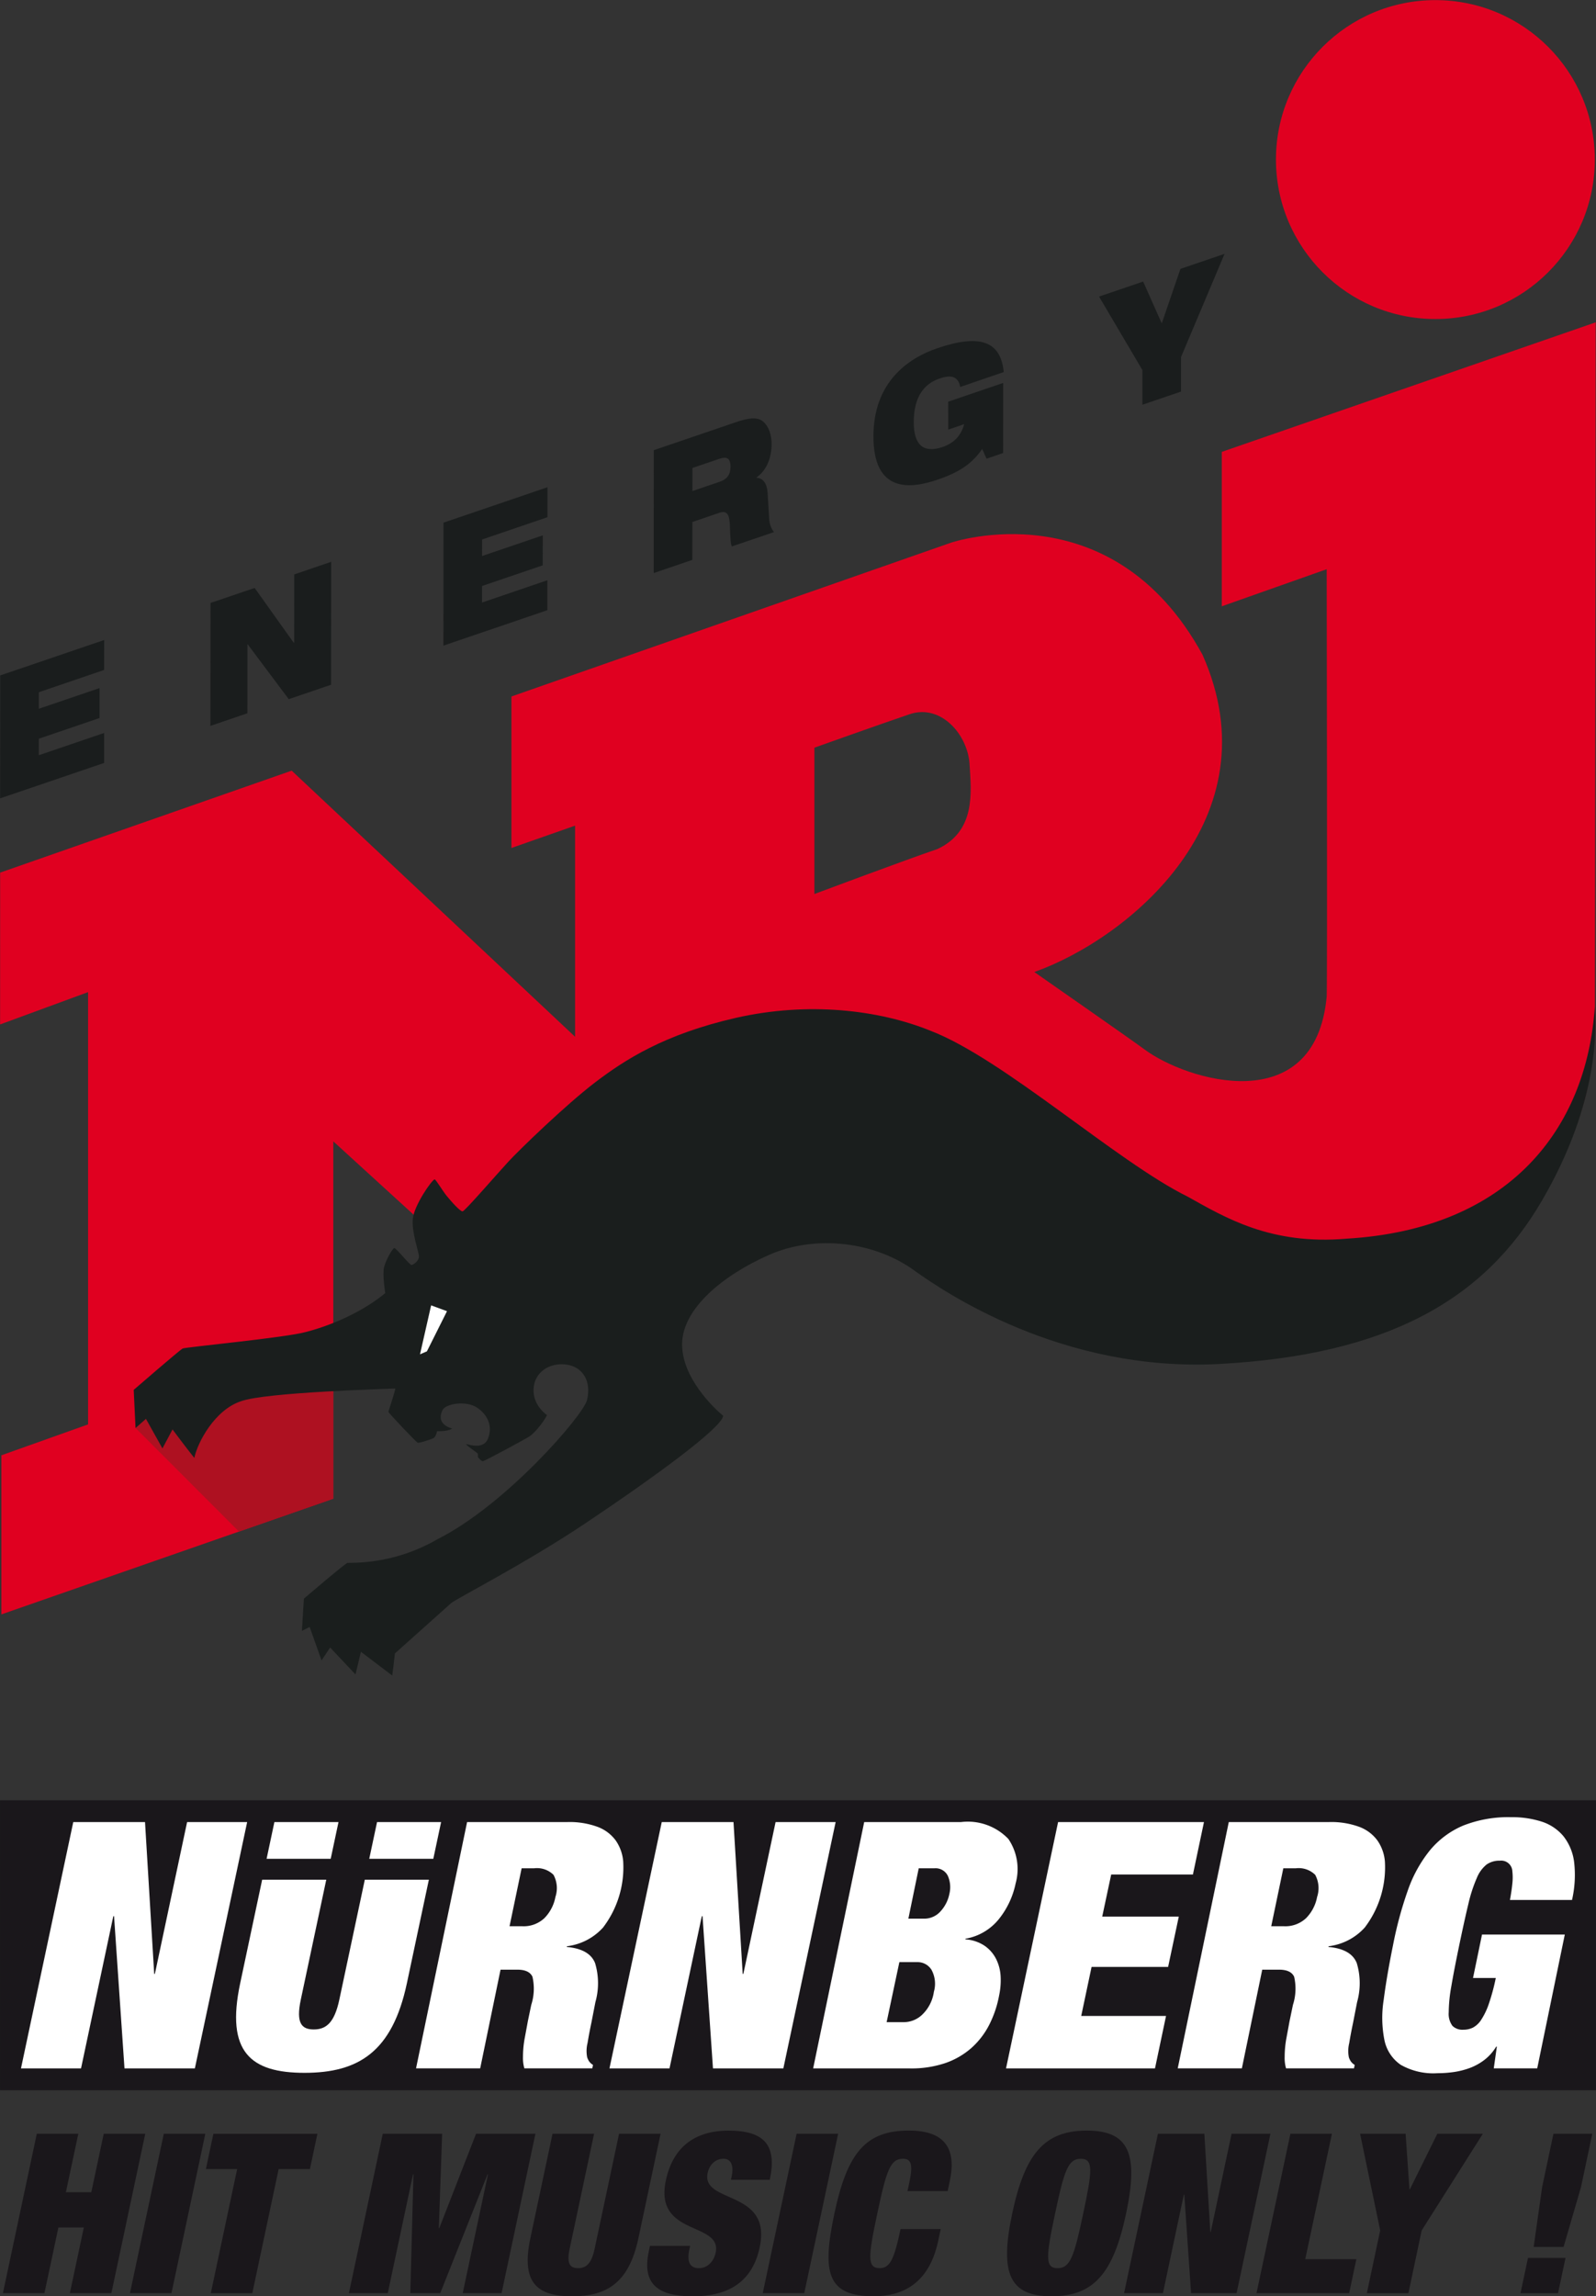 <svg version="1.1" viewBox="0 0 150 215.79" xmlns="http://www.w3.org/2000/svg">
 <rect x="0" y="0" width="150" height="215.79" fill="#333333" stroke="none"/>
 <g transform="matrix(1.029 0 0 1.029 -137.72 318)" stroke-width=".972">
  <g transform="translate(1493.9 -105.89)" fill="#1a171b" stroke-width=".257">
   <path class="st1" d="m-1356.7-8.287h3.792l-1.136 5.342h2.322l1.136-5.342h3.792l-3.094 14.557h-3.792l1.274-5.993h-2.322l-1.274 5.993h-3.792z"/>
   <path class="st1" d="m-1345.1-8.287h3.792l-3.091 14.557h-3.792z"/>
   <path class="st1" d="m-1338.4-5.062h-2.855l0.684-3.222h9.501l-0.684 3.222h-2.855l-2.406 11.335h-3.792z"/>
   <path class="st1" d="m-1325.1-8.287h5.423l-0.303 8.625h0.04l3.36-8.625h5.423l-3.091 14.557h-3.549l2.305-10.849h-0.038l-4.321 10.849h-2.733l0.286-10.849h-0.04l-2.305 10.849h-3.549z"/>
   <path class="st1" d="m-1305.8-8.287-2.231 10.502c-0.3 1.405 0.05 1.773 0.765 1.773 0.715 0 1.22-0.367 1.517-1.773l2.231-10.502h3.792l-2.026 9.542c-0.866 4.078-2.882 5.302-6.06 5.302-3.182 0-4.675-1.22-3.809-5.302l2.026-9.542z"/>
   <path class="st1" d="m-1293.3-4.084 0.074-0.347c0.182-0.856-0.014-1.571-0.748-1.571-0.816 0-1.318 0.634-1.453 1.284-0.613 2.875 5.885 1.47 4.756 6.791-0.657 3.097-2.767 4.486-6.111 4.486-3.141 0-4.665-1.079-4.024-4.095l0.108-0.512h3.67l-0.074 0.347c-0.263 1.244 0.152 1.692 0.883 1.692 0.775 0 1.351-0.613 1.523-1.409 0.61-2.875-5.645-1.446-4.55-6.606 0.624-2.936 2.534-4.547 5.737-4.547 3.303 0 4.422 1.368 3.758 4.486z"/>
   <path class="st1" d="m-1287.3-8.287h3.792l-3.094 14.557h-3.792z"/>
   <path class="st1" d="m-1277-3.862c0.35-1.648 0.148-2.14-0.586-2.14-1.163 0-1.51 1.062-2.346 4.995-0.836 3.937-0.94 4.995 0.222 4.995 0.941 0 1.318-0.819 1.901-3.569h3.667l-0.229 1.079c-0.866 4.078-3.458 5.056-5.885 5.056-4.264 0-4.746-2.14-3.593-7.563 1.183-5.568 2.872-7.567 6.808-7.567 3.424 0 4.328 1.793 3.731 4.611l-0.196 0.917h-3.67z"/>
   <path class="st1" d="m-1260.8-8.574c3.873 0 4.749 2.123 3.593 7.567-1.156 5.443-2.932 7.563-6.808 7.563-3.873 0-4.749-2.12-3.593-7.563 1.156-5.443 2.932-7.567 6.808-7.567zm-2.669 12.565c1.163 0 1.51-1.062 2.346-4.995 0.836-3.937 0.94-4.995-0.223-4.995-1.163 0-1.51 1.062-2.346 4.995-0.836 3.933-0.937 4.995 0.223 4.995z"/>
   <path class="st1" d="m-1254.3-8.287h4.24l0.543 8.972h0.04l1.904-8.972h3.549l-3.091 14.557h-4.159l-0.617-8.992h-0.044l-1.908 8.992h-3.549z"/>
   <path class="st1" d="m-1242.2-8.287h3.792l-2.437 11.456h4.668l-0.657 3.101h-8.463z"/>
   <path class="st1" d="m-1234 0.54-1.837-8.827h4.159l0.35 5.076h0.04l2.507-5.076h4.159l-5.588 8.827-1.213 5.733h-3.795z"/>
   <path class="st1" d="m-1220.5 3.051h3.428l-0.684 3.222h-3.428zm1.291-6.465 1.035-4.874h3.546l-1.031 4.874-1.591 5.463h-2.733z"/>
  </g>
  <rect class="st1" x="133.84" y="-144.63" width="145.77" height="26.481" fill="#1a171b" stroke-width=".257"/>
  <g transform="translate(-.779 .069)" fill="#fff">
   <path class="a" d="m213.55-142.71h8.853a5.121 5.121 0 0 1 4.315 1.544 4.899 4.899 0 0 1 0.662 4.066 7.67 7.67 0 0 1-1.51 3.228 4.994 4.994 0 0 1-3.056 1.813l-0.033 0.062a3.575 3.575 0 0 1 1.766 0.585 3.229 3.229 0 0 1 1.054 1.213 3.995 3.995 0 0 1 0.41 1.59 6.636 6.636 0 0 1-0.141 1.749 9.819 9.819 0 0 1-0.915 2.695 7.25 7.25 0 0 1-1.623 2.095 7.089 7.089 0 0 1-2.377 1.372 9.678 9.678 0 0 1-3.215 0.487h-8.853zm2.049 18.274h1.638a2.451 2.451 0 0 0 1.605-0.677 3.59 3.59 0 0 0 1.072-2.095 2.652 2.652 0 0 0-0.221-2.015 1.488 1.488 0 0 0-1.292-0.695h-1.639zm1.985-9.451h1.418a1.983 1.983 0 0 0 1.528-0.677 3.315 3.315 0 0 0 0.802-1.592 2.57 2.57 0 0 0-0.141-1.638 1.25 1.25 0 0 0-1.246-0.692h-1.415z" stroke-width=".257"/>
   <path class="a" d="m246.85-142.71h9.169a7.422 7.422 0 0 1 2.756 0.441 3.62 3.62 0 0 1 1.654 1.246 3.918 3.918 0 0 1 0.679 1.905 9.062 9.062 0 0 1-1.846 6.048 5.307 5.307 0 0 1-3.305 1.702v0.064q2.077 0.188 2.584 1.479a6.378 6.378 0 0 1 0.028 3.561l-0.374 1.92c-0.126 0.59-0.241 1.197-0.346 1.828a3.001 3.001 0 0 0-0.031 1.292 1.666 1.666 0 0 0 0.172 0.361 1.149 1.149 0 0 0 0.361 0.331l-0.064 0.315h-6.207a3.387 3.387 0 0 1-0.126-1.041 9.434 9.434 0 0 1 0.174-1.795c0.113-0.608 0.203-1.092 0.267-1.449l0.315-1.513a4.825 4.825 0 0 0 0.11-2.567q-0.3-0.646-1.372-0.646h-1.543l-1.859 9.01h-5.859zm3.877 9.515h1.164a2.766 2.766 0 0 0 2.018-0.738 3.731 3.731 0 0 0 1.008-1.938 2.553 2.553 0 0 0-0.174-2.018 2.144 2.144 0 0 0-1.779-0.597h-1.133z" stroke-width=".257"/>
   <path class="a" d="m269.98-132.44h7.561l-2.52 12.225h-3.969l0.282-1.985h-0.062a4.353 4.353 0 0 1-1.056 1.197 5.184 5.184 0 0 1-1.323 0.741 7.141 7.141 0 0 1-1.464 0.377 10.384 10.384 0 0 1-1.513 0.11 6.01 6.01 0 0 1-3.372-0.772 3.608 3.608 0 0 1-1.482-2.269 10.483 10.483 0 0 1-0.062-3.669q0.281-2.177 0.851-4.979a34.751 34.751 0 0 1 1.354-5.01 12.183 12.183 0 0 1 2.015-3.654 7.974 7.974 0 0 1 3.025-2.254 11.2 11.2 0 0 1 4.41-0.772 8.751 8.751 0 0 1 2.789 0.41 4.293 4.293 0 0 1 1.969 1.323 4.765 4.765 0 0 1 0.977 2.349 10.233 10.233 0 0 1-0.19 3.479h-5.671q0.158-0.85 0.221-1.51a4.901 4.901 0 0 0 0-1.103 1.016 1.016 0 0 0-1.133-0.977 2.041 2.041 0 0 0-1.213 0.346 3.041 3.041 0 0 0-0.897 1.228 13.219 13.219 0 0 0-0.774 2.379q-0.361 1.496-0.833 3.764-0.473 2.269-0.726 3.767a13.806 13.806 0 0 0-0.236 2.377 1.826 1.826 0 0 0 0.346 1.231 1.311 1.311 0 0 0 0.992 0.346 1.978 1.978 0 0 0 0.867-0.19 2.037 2.037 0 0 0 0.756-0.708 6.365 6.365 0 0 0 0.692-1.436 18.591 18.591 0 0 0 0.646-2.392h-2.079z" stroke-width=".257"/>
   <path class="a" d="m177.28-142.71h9.169a7.422 7.422 0 0 1 2.756 0.441 3.62 3.62 0 0 1 1.654 1.246 3.918 3.918 0 0 1 0.679 1.905 9.062 9.062 0 0 1-1.846 6.048 5.307 5.307 0 0 1-3.305 1.702v0.064q2.077 0.188 2.584 1.479a6.378 6.378 0 0 1 0.028 3.561l-0.374 1.92c-0.126 0.59-0.241 1.197-0.346 1.828a3.001 3.001 0 0 0-0.031 1.292 1.666 1.666 0 0 0 0.172 0.361 1.149 1.149 0 0 0 0.361 0.331l-0.064 0.315h-6.207a3.387 3.387 0 0 1-0.126-1.041 9.434 9.434 0 0 1 0.174-1.795c0.113-0.608 0.203-1.092 0.267-1.449l0.315-1.513a4.825 4.825 0 0 0 0.11-2.567q-0.3-0.646-1.372-0.646h-1.543l-1.859 9.01h-5.859zm3.877 9.515h1.164a2.766 2.766 0 0 0 2.018-0.738 3.731 3.731 0 0 0 1.008-1.938 2.553 2.553 0 0 0-0.174-2.018 2.144 2.144 0 0 0-1.779-0.597h-1.133z" stroke-width=".257"/>
   <path class="st1" d="m141.31-142.71h6.553l0.839 13.866h0.062l2.943-13.866h5.485l-4.776 22.497h-6.428l-0.953-13.897h-0.068l-2.948 13.897h-5.485z" stroke-width=".257"/>
   <path class="st1" d="m195.06-142.71h6.553l0.839 13.866h0.062l2.943-13.866h5.485l-4.776 22.497h-6.428l-0.953-13.897h-0.068l-2.948 13.897h-5.485z" stroke-width=".257"/>
   <path d="m159.68-142.71-0.713 3.358h5.855l0.713-3.358zm9.376 0-0.713 3.358h5.851l0.713-3.358zm-10.493 5.263-2.008 9.459c-1.337 6.298 0.967 8.18 5.876 8.18 4.904 0 8.013-1.887 9.35-8.18l2.008-9.459h-5.851l-2.324 10.941c-0.458 2.168-1.238 2.735-2.34 2.735-1.103 0-1.643-0.567-1.18-2.735l2.324-10.941z" stroke-width=".257"/>
   <path class="st0" d="m231.26-142.71h13.324l-1.009 4.79h-7.465l-0.82 3.844h6.994l-0.976 4.597h-6.99l-0.946 4.475h7.747l-1.009 4.79h-13.606z" stroke-width=".257"/>
  </g>
  <g transform="matrix(3.776 0 0 3.776 36.895 -342.2)" stroke-width=".068">
   <path class="st2" d="m55.227 19.711v3.735l2.538-0.897s0.017 9.819 0 10.332c-0.276 2.992-3.4 2.038-4.416 1.276-0.317-0.235-2.657-1.866-2.657-1.866 2.272-0.806 5.827-3.716 4.069-7.673-2.2-4.031-6.083-2.711-6.083-2.711l-10.633 3.72v3.664l1.539-0.54v5.106l-6.855-6.436-7.052 2.466-1e-3 3.672 2.128-0.782v10.455l-2.097 0.747v3.848l8.029-2.799v-8.641l4.408 4.024 11.329-3.006s1.5 1.192 2.616 2.001c1.92 1.394 4.237 1.699 6.838 0.993 2.857-0.775 5.325-3.303 5.325-6.986 0-1.315 0.019-16.835 0.019-16.835zm-6.874 9.604c-0.754 0.257-2.98 1.089-2.98 1.089v-3.539s1.538-0.549 2.302-0.809c0.752-0.257 1.411 0.488 1.452 1.22 0.037 0.653 0.16 1.6-0.774 2.039zm12.041-12.817c2.129 0 3.856-1.727 3.856-3.857 0-2.129-1.727-3.856-3.856-3.856-2.13 0-3.857 1.727-3.857 3.856 1e-3 2.131 1.727 3.857 3.857 3.857z" fill="#e00020"/>
   <polygon class="st3" points="29.18 42.294 33.737 42.087 33.737 45.028 31.454 45.824 28.952 43.319" fill="#ae1121"/>
   <path class="st4" d="m64.25 33.13c-0.196 2.952-2.069 5.376-6.001 5.61-1.841 0.158-2.937-0.509-3.85-1.018-1.699-0.835-4.454-3.334-6.217-4.01-1.253-0.509-2.964-0.708-4.705-0.313-1.741 0.397-2.695 1.019-3.405 1.559-0.708 0.539-1.832 1.628-2.102 1.92-0.269 0.292-1.049 1.193-1.105 1.201-0.057 0.01-0.274-0.236-0.382-0.368-0.107-0.13-0.253-0.385-0.296-0.406-0.075 0.021-0.492 0.626-0.527 0.948-0.035 0.323 0.143 0.801 0.147 0.911 5e-3 0.11-0.128 0.207-0.177 0.212-0.051 4e-3 -0.376-0.418-0.42-0.409-0.042 9e-3 -0.195 0.275-0.244 0.453-0.048 0.179 0.026 0.636 0.026 0.636-0.412 0.349-1.118 0.732-1.915 0.94-0.495 0.139-2.916 0.366-2.985 0.401-0.07 0.034-1.184 1-1.184 1l0.044 0.923 0.252-0.222 0.399 0.715 0.244-0.459s0.344 0.462 0.527 0.689c0.078-0.378 0.496-1.163 1.128-1.371 0.6-0.222 3.639-0.3 3.734-0.308-8e-3 0.086-0.166 0.539-0.166 0.565 0 0.025 0.666 0.727 0.705 0.745 0.04 0.017 0.37-0.095 0.397-0.118 0.026-0.021 0.061-0.087 0.074-0.161 0.021 0 0.249 0.013 0.365-0.061-0.309-0.096-0.313-0.279-0.235-0.445 0.078-0.164 0.57-0.234 0.826-0.07 0.258 0.166 0.4 0.449 0.275 0.758-0.109 0.269-0.452 0.144-0.531 0.13 0.025 0.053 0.273 0.209 0.283 0.231 9e-3 0.022 5e-3 0.083 5e-3 0.083s0.073 0.103 0.121 0.1c0.048-4e-3 1.062-0.553 1.136-0.605 0.075-0.052 0.28-0.258 0.415-0.508 0 0-0.348-0.23-0.327-0.635 0.022-0.405 0.383-0.64 0.788-0.589 0.405 0.053 0.618 0.405 0.505 0.862-0.091 0.366-1.955 2.529-3.621 3.365-1.097 0.637-2.112 0.558-2.173 0.571s-1.054 0.865-1.054 0.865l-0.048 0.779 0.188-0.095 0.287 0.809 0.208-0.312 0.614 0.652 0.13-0.549 0.758 0.575s0.039-0.288 0.065-0.535c0.104-0.093 1.24-1.11 1.358-1.215 0.118-0.106 1.788-0.954 3.252-1.934 1.676-1.123 3.304-2.311 3.33-2.599-0.209-0.17-1.018-0.927-0.993-1.763 0.027-0.836 0.98-1.632 2.103-2.128 1.124-0.496 2.574-0.326 3.551 0.405 0.667 0.471 3.526 2.441 7.353 2.233 4.023-0.22 6.385-1.528 7.795-3.957 1.412-2.429 1.303-4.227 1.275-4.683z" fill="#1a1e1d"/>
   <polygon class="st0" points="36.486 40.494 36 41.465 35.833 41.537 36.102 40.353" fill="#fff"/>
  </g>
  <g transform="matrix(3.776 0 0 3.776 36.895 -342.2)" fill="#1a1d1d" stroke-width=".068">
   <path class="st5" d="m25.679 25.118 2.515-0.857-1e-3 0.724-1.58 0.539v0.4l1.468-0.5v0.724l-1.468 0.5-1e-3 0.4 1.581-0.539v0.725l-2.516 0.857z"/>
   <path class="st5" d="m30.766 23.365 1.067-0.363 0.946 1.326 0.01-4e-3 1e-3 -1.649 0.895-0.305-3e-3 2.973-1.024 0.349-0.993-1.327-6e-3 3e-3 -1e-3 1.665-0.895 0.305z"/>
   <path class="st5" d="m36.401 21.423 2.516-0.857-1e-3 0.725-1.581 0.539-1e-3 0.4 1.469-0.5-1e-3 0.725-1.468 0.5-1e-3 0.4 1.581-0.539v0.724l-2.515 0.857z"/>
   <path class="st5" d="m41.488 19.67 1.969-0.671c0.268-0.092 0.431-0.118 0.56-0.083 0.176 0.048 0.322 0.286 0.321 0.611 0 0.279-0.094 0.611-0.365 0.803v8e-3c0.14 3e-3 0.252 0.114 0.268 0.367l0.039 0.636c9e-3 0.13 0.056 0.239 0.116 0.31l-1.021 0.347c-0.033-0.076-0.033-0.205-0.049-0.545-0.01-0.217-0.069-0.33-0.242-0.272l-0.663 0.226-1e-3 0.916-0.934 0.319zm0.934 0.989 0.663-0.226c0.182-0.062 0.259-0.18 0.259-0.367 0-0.225-0.116-0.24-0.271-0.187l-0.65 0.221z"/>
   <path class="st5" d="m48.61 18.497 1.329-0.453-1e-3 1.695-0.401 0.137-0.106-0.235c-0.242 0.353-0.547 0.561-1.084 0.744-0.656 0.224-1.548 0.323-1.546-1.051 1e-3 -1.304 0.83-1.886 1.546-2.13 1.041-0.354 1.534-0.164 1.606 0.577l-1.053 0.36c-0.026-0.145-0.096-0.217-0.182-0.242-0.09-0.023-0.196-4e-3 -0.318 0.038-0.381 0.13-0.623 0.45-0.624 1.053-1e-3 0.55 0.231 0.762 0.696 0.604 0.305-0.104 0.457-0.305 0.524-0.553l-0.385 0.131z"/>
   <path class="st5" d="m53.307 17.733-1.049-1.778 1.067-0.363 0.45 1.012 0.452-1.319 1.067-0.363-1.052 2.494-1e-3 0.837-0.934 0.318z"/>
  </g>
 </g>
</svg>
